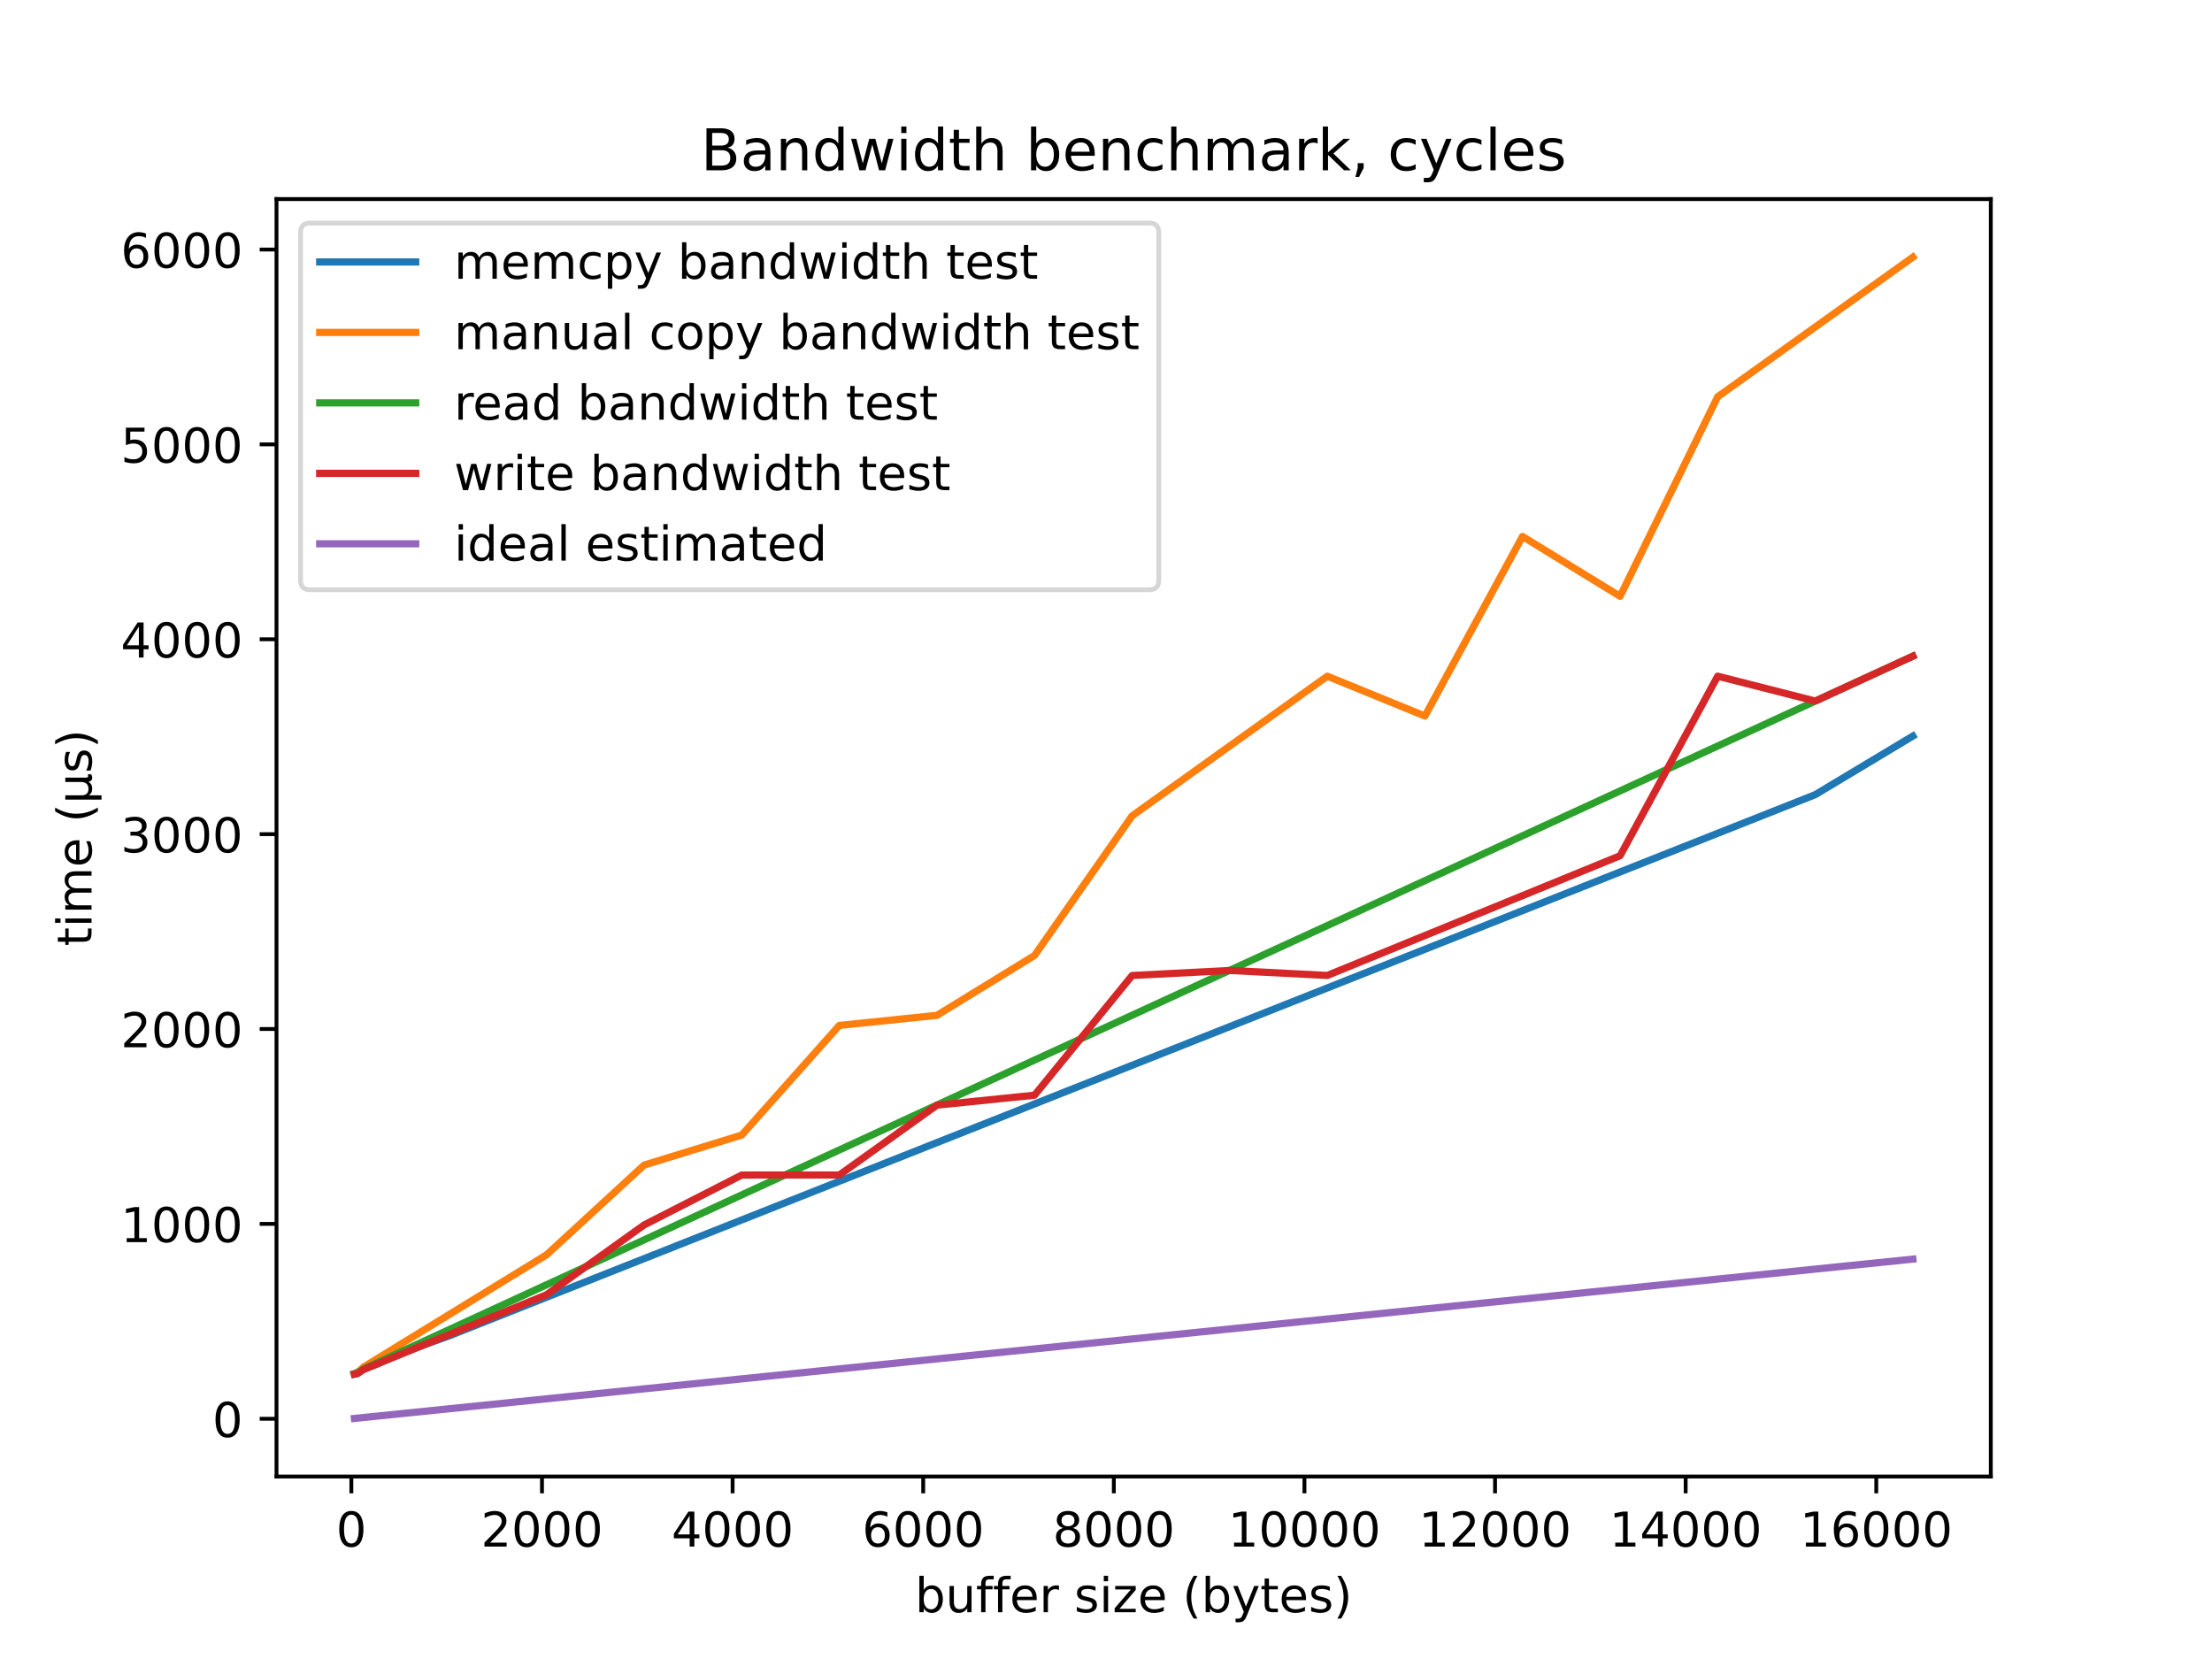 <svg xmlns="http://www.w3.org/2000/svg" xmlns:xlink="http://www.w3.org/1999/xlink" width="614.4" height="460.8" version="1.1" viewBox="0 0 460.8 345.6"><defs><style type="text/css">*{stroke-linecap:butt;stroke-linejoin:round}</style></defs><g id="figure_1"><g id="patch_1"><path d="M 0 345.6 L 460.8 345.6 L 460.8 0 L 0 0 z" style="fill:#fff"/></g><g id="axes_1"><g id="patch_2"><path d="M 57.6 307.584 L 414.72 307.584 L 414.72 41.472 L 57.6 41.472 z" style="fill:#fff"/></g><g id="matplotlib.axis_1"><g id="xtick_1"><g id="line2d_1"><defs><path id="m11d3458cc9" d="M 0 0 L 0 3.5" style="stroke:#000;stroke-width:.8"/></defs><g><use style="stroke:#000;stroke-width:.8" x="73.197" y="307.584" xlink:href="#m11d3458cc9"/></g></g><g id="text_1"><g transform="translate(70.016 322.182)scale(0.1 -0.1)"><defs><path id="DejaVuSans-48" d="M 31.781 66.406 Q 24.172 66.406 20.328 58.906 Q 16.5 51.422 16.5 36.375 Q 16.5 21.391 20.328 13.891 Q 24.172 6.391 31.781 6.391 Q 39.453 6.391 43.281 13.891 Q 47.125 21.391 47.125 36.375 Q 47.125 51.422 43.281 58.906 Q 39.453 66.406 31.781 66.406 z M 31.781 74.219 Q 44.047 74.219 50.516 64.516 Q 56.984 54.828 56.984 36.375 Q 56.984 17.969 50.516 8.266 Q 44.047 -1.422 31.781 -1.422 Q 19.531 -1.422 13.062 8.266 Q 6.594 17.969 6.594 36.375 Q 6.594 54.828 13.062 64.516 Q 19.531 74.219 31.781 74.219 z"/></defs><use xlink:href="#DejaVuSans-48"/></g></g></g><g id="xtick_2"><g id="line2d_2"><g><use style="stroke:#000;stroke-width:.8" x="112.906" y="307.584" xlink:href="#m11d3458cc9"/></g></g><g id="text_2"><g transform="translate(100.181 322.182)scale(0.1 -0.1)"><defs><path id="DejaVuSans-50" d="M 19.188 8.297 L 53.609 8.297 L 53.609 0 L 7.328 0 L 7.328 8.297 Q 12.938 14.109 22.625 23.891 Q 32.328 33.688 34.812 36.531 Q 39.547 41.844 41.422 45.531 Q 43.312 49.219 43.312 52.781 Q 43.312 58.594 39.234 62.25 Q 35.156 65.922 28.609 65.922 Q 23.969 65.922 18.812 64.312 Q 13.672 62.703 7.812 59.422 L 7.812 69.391 Q 13.766 71.781 18.938 73 Q 24.125 74.219 28.422 74.219 Q 39.75 74.219 46.484 68.547 Q 53.219 62.891 53.219 53.422 Q 53.219 48.922 51.531 44.891 Q 49.859 40.875 45.406 35.406 Q 44.188 33.984 37.641 27.219 Q 31.109 20.453 19.188 8.297 z"/></defs><use xlink:href="#DejaVuSans-50"/><use x="63.623" xlink:href="#DejaVuSans-48"/><use x="127.246" xlink:href="#DejaVuSans-48"/><use x="190.869" xlink:href="#DejaVuSans-48"/></g></g></g><g id="xtick_3"><g id="line2d_3"><g><use style="stroke:#000;stroke-width:.8" x="152.614" y="307.584" xlink:href="#m11d3458cc9"/></g></g><g id="text_3"><g transform="translate(139.889 322.182)scale(0.1 -0.1)"><defs><path id="DejaVuSans-52" d="M 37.797 64.312 L 12.891 25.391 L 37.797 25.391 z M 35.203 72.906 L 47.609 72.906 L 47.609 25.391 L 58.016 25.391 L 58.016 17.188 L 47.609 17.188 L 47.609 0 L 37.797 0 L 37.797 17.188 L 4.891 17.188 L 4.891 26.703 z"/></defs><use xlink:href="#DejaVuSans-52"/><use x="63.623" xlink:href="#DejaVuSans-48"/><use x="127.246" xlink:href="#DejaVuSans-48"/><use x="190.869" xlink:href="#DejaVuSans-48"/></g></g></g><g id="xtick_4"><g id="line2d_4"><g><use style="stroke:#000;stroke-width:.8" x="192.322" y="307.584" xlink:href="#m11d3458cc9"/></g></g><g id="text_4"><g transform="translate(179.597 322.182)scale(0.1 -0.1)"><defs><path id="DejaVuSans-54" d="M 33.016 40.375 Q 26.375 40.375 22.484 35.828 Q 18.609 31.297 18.609 23.391 Q 18.609 15.531 22.484 10.953 Q 26.375 6.391 33.016 6.391 Q 39.656 6.391 43.531 10.953 Q 47.406 15.531 47.406 23.391 Q 47.406 31.297 43.531 35.828 Q 39.656 40.375 33.016 40.375 z M 52.594 71.297 L 52.594 62.312 Q 48.875 64.062 45.094 64.984 Q 41.312 65.922 37.594 65.922 Q 27.828 65.922 22.672 59.328 Q 17.531 52.734 16.797 39.406 Q 19.672 43.656 24.016 45.922 Q 28.375 48.188 33.594 48.188 Q 44.578 48.188 50.953 41.516 Q 57.328 34.859 57.328 23.391 Q 57.328 12.156 50.688 5.359 Q 44.047 -1.422 33.016 -1.422 Q 20.359 -1.422 13.672 8.266 Q 6.984 17.969 6.984 36.375 Q 6.984 53.656 15.188 63.938 Q 23.391 74.219 37.203 74.219 Q 40.922 74.219 44.703 73.484 Q 48.484 72.75 52.594 71.297 z"/></defs><use xlink:href="#DejaVuSans-54"/><use x="63.623" xlink:href="#DejaVuSans-48"/><use x="127.246" xlink:href="#DejaVuSans-48"/><use x="190.869" xlink:href="#DejaVuSans-48"/></g></g></g><g id="xtick_5"><g id="line2d_5"><g><use style="stroke:#000;stroke-width:.8" x="232.03" y="307.584" xlink:href="#m11d3458cc9"/></g></g><g id="text_5"><g transform="translate(219.305 322.182)scale(0.1 -0.1)"><defs><path id="DejaVuSans-56" d="M 31.781 34.625 Q 24.75 34.625 20.719 30.859 Q 16.703 27.094 16.703 20.516 Q 16.703 13.922 20.719 10.156 Q 24.75 6.391 31.781 6.391 Q 38.812 6.391 42.859 10.172 Q 46.922 13.969 46.922 20.516 Q 46.922 27.094 42.891 30.859 Q 38.875 34.625 31.781 34.625 z M 21.922 38.812 Q 15.578 40.375 12.031 44.719 Q 8.5 49.078 8.5 55.328 Q 8.5 64.062 14.719 69.141 Q 20.953 74.219 31.781 74.219 Q 42.672 74.219 48.875 69.141 Q 55.078 64.062 55.078 55.328 Q 55.078 49.078 51.531 44.719 Q 48 40.375 41.703 38.812 Q 48.828 37.156 52.797 32.312 Q 56.781 27.484 56.781 20.516 Q 56.781 9.906 50.312 4.234 Q 43.844 -1.422 31.781 -1.422 Q 19.734 -1.422 13.25 4.234 Q 6.781 9.906 6.781 20.516 Q 6.781 27.484 10.781 32.312 Q 14.797 37.156 21.922 38.812 z M 18.312 54.391 Q 18.312 48.734 21.844 45.562 Q 25.391 42.391 31.781 42.391 Q 38.141 42.391 41.719 45.562 Q 45.312 48.734 45.312 54.391 Q 45.312 60.062 41.719 63.234 Q 38.141 66.406 31.781 66.406 Q 25.391 66.406 21.844 63.234 Q 18.312 60.062 18.312 54.391 z"/></defs><use xlink:href="#DejaVuSans-56"/><use x="63.623" xlink:href="#DejaVuSans-48"/><use x="127.246" xlink:href="#DejaVuSans-48"/><use x="190.869" xlink:href="#DejaVuSans-48"/></g></g></g><g id="xtick_6"><g id="line2d_6"><g><use style="stroke:#000;stroke-width:.8" x="271.739" y="307.584" xlink:href="#m11d3458cc9"/></g></g><g id="text_6"><g transform="translate(255.832 322.182)scale(0.1 -0.1)"><defs><path id="DejaVuSans-49" d="M 12.406 8.297 L 28.516 8.297 L 28.516 63.922 L 10.984 60.406 L 10.984 69.391 L 28.422 72.906 L 38.281 72.906 L 38.281 8.297 L 54.391 8.297 L 54.391 0 L 12.406 0 z"/></defs><use xlink:href="#DejaVuSans-49"/><use x="63.623" xlink:href="#DejaVuSans-48"/><use x="127.246" xlink:href="#DejaVuSans-48"/><use x="190.869" xlink:href="#DejaVuSans-48"/><use x="254.492" xlink:href="#DejaVuSans-48"/></g></g></g><g id="xtick_7"><g id="line2d_7"><g><use style="stroke:#000;stroke-width:.8" x="311.447" y="307.584" xlink:href="#m11d3458cc9"/></g></g><g id="text_7"><g transform="translate(295.541 322.182)scale(0.1 -0.1)"><use xlink:href="#DejaVuSans-49"/><use x="63.623" xlink:href="#DejaVuSans-50"/><use x="127.246" xlink:href="#DejaVuSans-48"/><use x="190.869" xlink:href="#DejaVuSans-48"/><use x="254.492" xlink:href="#DejaVuSans-48"/></g></g></g><g id="xtick_8"><g id="line2d_8"><g><use style="stroke:#000;stroke-width:.8" x="351.155" y="307.584" xlink:href="#m11d3458cc9"/></g></g><g id="text_8"><g transform="translate(335.249 322.182)scale(0.1 -0.1)"><use xlink:href="#DejaVuSans-49"/><use x="63.623" xlink:href="#DejaVuSans-52"/><use x="127.246" xlink:href="#DejaVuSans-48"/><use x="190.869" xlink:href="#DejaVuSans-48"/><use x="254.492" xlink:href="#DejaVuSans-48"/></g></g></g><g id="xtick_9"><g id="line2d_9"><g><use style="stroke:#000;stroke-width:.8" x="390.863" y="307.584" xlink:href="#m11d3458cc9"/></g></g><g id="text_9"><g transform="translate(374.957 322.182)scale(0.1 -0.1)"><use xlink:href="#DejaVuSans-49"/><use x="63.623" xlink:href="#DejaVuSans-54"/><use x="127.246" xlink:href="#DejaVuSans-48"/><use x="190.869" xlink:href="#DejaVuSans-48"/><use x="254.492" xlink:href="#DejaVuSans-48"/></g></g></g><g id="text_10"><g transform="translate(190.615 335.861)scale(0.1 -0.1)"><defs><path id="DejaVuSans-98" d="M 48.688 27.297 Q 48.688 37.203 44.609 42.844 Q 40.531 48.484 33.406 48.484 Q 26.266 48.484 22.188 42.844 Q 18.109 37.203 18.109 27.297 Q 18.109 17.391 22.188 11.75 Q 26.266 6.109 33.406 6.109 Q 40.531 6.109 44.609 11.75 Q 48.688 17.391 48.688 27.297 z M 18.109 46.391 Q 20.953 51.266 25.266 53.625 Q 29.594 56 35.594 56 Q 45.562 56 51.781 48.094 Q 58.016 40.188 58.016 27.297 Q 58.016 14.406 51.781 6.484 Q 45.562 -1.422 35.594 -1.422 Q 29.594 -1.422 25.266 0.953 Q 20.953 3.328 18.109 8.203 L 18.109 0 L 9.078 0 L 9.078 75.984 L 18.109 75.984 z"/><path id="DejaVuSans-117" d="M 8.5 21.578 L 8.5 54.688 L 17.484 54.688 L 17.484 21.922 Q 17.484 14.156 20.5 10.266 Q 23.531 6.391 29.594 6.391 Q 36.859 6.391 41.078 11.031 Q 45.312 15.672 45.312 23.688 L 45.312 54.688 L 54.297 54.688 L 54.297 0 L 45.312 0 L 45.312 8.406 Q 42.047 3.422 37.719 1 Q 33.406 -1.422 27.688 -1.422 Q 18.266 -1.422 13.375 4.438 Q 8.5 10.297 8.5 21.578 z M 31.109 56 z"/><path id="DejaVuSans-102" d="M 37.109 75.984 L 37.109 68.5 L 28.516 68.5 Q 23.688 68.5 21.797 66.547 Q 19.922 64.594 19.922 59.516 L 19.922 54.688 L 34.719 54.688 L 34.719 47.703 L 19.922 47.703 L 19.922 0 L 10.891 0 L 10.891 47.703 L 2.297 47.703 L 2.297 54.688 L 10.891 54.688 L 10.891 58.5 Q 10.891 67.625 15.141 71.797 Q 19.391 75.984 28.609 75.984 z"/><path id="DejaVuSans-101" d="M 56.203 29.594 L 56.203 25.203 L 14.891 25.203 Q 15.484 15.922 20.484 11.062 Q 25.484 6.203 34.422 6.203 Q 39.594 6.203 44.453 7.469 Q 49.312 8.734 54.109 11.281 L 54.109 2.781 Q 49.266 0.734 44.188 -0.344 Q 39.109 -1.422 33.891 -1.422 Q 20.797 -1.422 13.156 6.188 Q 5.516 13.812 5.516 26.812 Q 5.516 40.234 12.766 48.109 Q 20.016 56 32.328 56 Q 43.359 56 49.781 48.891 Q 56.203 41.797 56.203 29.594 z M 47.219 32.234 Q 47.125 39.594 43.094 43.984 Q 39.062 48.391 32.422 48.391 Q 24.906 48.391 20.391 44.141 Q 15.875 39.891 15.188 32.172 z"/><path id="DejaVuSans-114" d="M 41.109 46.297 Q 39.594 47.172 37.812 47.578 Q 36.031 48 33.891 48 Q 26.266 48 22.188 43.047 Q 18.109 38.094 18.109 28.812 L 18.109 0 L 9.078 0 L 9.078 54.688 L 18.109 54.688 L 18.109 46.188 Q 20.953 51.172 25.484 53.578 Q 30.031 56 36.531 56 Q 37.453 56 38.578 55.875 Q 39.703 55.766 41.062 55.516 z"/><path id="DejaVuSans-32"/><path id="DejaVuSans-115" d="M 44.281 53.078 L 44.281 44.578 Q 40.484 46.531 36.375 47.5 Q 32.281 48.484 27.875 48.484 Q 21.188 48.484 17.844 46.438 Q 14.5 44.391 14.5 40.281 Q 14.5 37.156 16.891 35.375 Q 19.281 33.594 26.516 31.984 L 29.594 31.297 Q 39.156 29.25 43.188 25.516 Q 47.219 21.781 47.219 15.094 Q 47.219 7.469 41.188 3.016 Q 35.156 -1.422 24.609 -1.422 Q 20.219 -1.422 15.453 -0.562 Q 10.688 0.297 5.422 2 L 5.422 11.281 Q 10.406 8.688 15.234 7.391 Q 20.062 6.109 24.812 6.109 Q 31.156 6.109 34.562 8.281 Q 37.984 10.453 37.984 14.406 Q 37.984 18.062 35.516 20.016 Q 33.062 21.969 24.703 23.781 L 21.578 24.516 Q 13.234 26.266 9.516 29.906 Q 5.812 33.547 5.812 39.891 Q 5.812 47.609 11.281 51.797 Q 16.75 56 26.812 56 Q 31.781 56 36.172 55.266 Q 40.578 54.547 44.281 53.078 z"/><path id="DejaVuSans-105" d="M 9.422 54.688 L 18.406 54.688 L 18.406 0 L 9.422 0 z M 9.422 75.984 L 18.406 75.984 L 18.406 64.594 L 9.422 64.594 z"/><path id="DejaVuSans-122" d="M 5.516 54.688 L 48.188 54.688 L 48.188 46.484 L 14.406 7.172 L 48.188 7.172 L 48.188 0 L 4.297 0 L 4.297 8.203 L 38.094 47.516 L 5.516 47.516 z"/><path id="DejaVuSans-40" d="M 31 75.875 Q 24.469 64.656 21.281 53.656 Q 18.109 42.672 18.109 31.391 Q 18.109 20.125 21.312 9.062 Q 24.516 -2 31 -13.188 L 23.188 -13.188 Q 15.875 -1.703 12.234 9.375 Q 8.594 20.453 8.594 31.391 Q 8.594 42.281 12.203 53.312 Q 15.828 64.359 23.188 75.875 z"/><path id="DejaVuSans-121" d="M 32.172 -5.078 Q 28.375 -14.844 24.75 -17.812 Q 21.141 -20.797 15.094 -20.797 L 7.906 -20.797 L 7.906 -13.281 L 13.188 -13.281 Q 16.891 -13.281 18.938 -11.516 Q 21 -9.766 23.484 -3.219 L 25.094 0.875 L 2.984 54.688 L 12.5 54.688 L 29.594 11.922 L 46.688 54.688 L 56.203 54.688 z"/><path id="DejaVuSans-116" d="M 18.312 70.219 L 18.312 54.688 L 36.812 54.688 L 36.812 47.703 L 18.312 47.703 L 18.312 18.016 Q 18.312 11.328 20.141 9.422 Q 21.969 7.516 27.594 7.516 L 36.812 7.516 L 36.812 0 L 27.594 0 Q 17.188 0 13.234 3.875 Q 9.281 7.766 9.281 18.016 L 9.281 47.703 L 2.688 47.703 L 2.688 54.688 L 9.281 54.688 L 9.281 70.219 z"/><path id="DejaVuSans-41" d="M 8.016 75.875 L 15.828 75.875 Q 23.141 64.359 26.781 53.312 Q 30.422 42.281 30.422 31.391 Q 30.422 20.453 26.781 9.375 Q 23.141 -1.703 15.828 -13.188 L 8.016 -13.188 Q 14.5 -2 17.703 9.062 Q 20.906 20.125 20.906 31.391 Q 20.906 42.672 17.703 53.656 Q 14.5 64.656 8.016 75.875 z"/></defs><use xlink:href="#DejaVuSans-98"/><use x="63.477" xlink:href="#DejaVuSans-117"/><use x="126.855" xlink:href="#DejaVuSans-102"/><use x="162.061" xlink:href="#DejaVuSans-102"/><use x="197.266" xlink:href="#DejaVuSans-101"/><use x="258.789" xlink:href="#DejaVuSans-114"/><use x="299.902" xlink:href="#DejaVuSans-32"/><use x="331.689" xlink:href="#DejaVuSans-115"/><use x="383.789" xlink:href="#DejaVuSans-105"/><use x="411.572" xlink:href="#DejaVuSans-122"/><use x="464.063" xlink:href="#DejaVuSans-101"/><use x="525.586" xlink:href="#DejaVuSans-32"/><use x="557.373" xlink:href="#DejaVuSans-40"/><use x="596.387" xlink:href="#DejaVuSans-98"/><use x="659.863" xlink:href="#DejaVuSans-121"/><use x="719.043" xlink:href="#DejaVuSans-116"/><use x="758.252" xlink:href="#DejaVuSans-101"/><use x="819.775" xlink:href="#DejaVuSans-115"/><use x="871.875" xlink:href="#DejaVuSans-41"/></g></g></g><g id="matplotlib.axis_2"><g id="ytick_1"><g id="line2d_10"><defs><path id="m46dfad9838" d="M 0 0 L -3.5 0" style="stroke:#000;stroke-width:.8"/></defs><g><use style="stroke:#000;stroke-width:.8" x="57.6" y="295.553" xlink:href="#m46dfad9838"/></g></g><g id="text_11"><g transform="translate(44.237 299.352)scale(0.1 -0.1)"><use xlink:href="#DejaVuSans-48"/></g></g></g><g id="ytick_2"><g id="line2d_11"><g><use style="stroke:#000;stroke-width:.8" x="57.6" y="254.958" xlink:href="#m46dfad9838"/></g></g><g id="text_12"><g transform="translate(25.15 258.757)scale(0.1 -0.1)"><use xlink:href="#DejaVuSans-49"/><use x="63.623" xlink:href="#DejaVuSans-48"/><use x="127.246" xlink:href="#DejaVuSans-48"/><use x="190.869" xlink:href="#DejaVuSans-48"/></g></g></g><g id="ytick_3"><g id="line2d_12"><g><use style="stroke:#000;stroke-width:.8" x="57.6" y="214.362" xlink:href="#m46dfad9838"/></g></g><g id="text_13"><g transform="translate(25.15 218.161)scale(0.1 -0.1)"><use xlink:href="#DejaVuSans-50"/><use x="63.623" xlink:href="#DejaVuSans-48"/><use x="127.246" xlink:href="#DejaVuSans-48"/><use x="190.869" xlink:href="#DejaVuSans-48"/></g></g></g><g id="ytick_4"><g id="line2d_13"><g><use style="stroke:#000;stroke-width:.8" x="57.6" y="173.767" xlink:href="#m46dfad9838"/></g></g><g id="text_14"><g transform="translate(25.15 177.566)scale(0.1 -0.1)"><defs><path id="DejaVuSans-51" d="M 40.578 39.312 Q 47.656 37.797 51.625 33 Q 55.609 28.219 55.609 21.188 Q 55.609 10.406 48.188 4.484 Q 40.766 -1.422 27.094 -1.422 Q 22.516 -1.422 17.656 -0.516 Q 12.797 0.391 7.625 2.203 L 7.625 11.719 Q 11.719 9.328 16.594 8.109 Q 21.484 6.891 26.812 6.891 Q 36.078 6.891 40.938 10.547 Q 45.797 14.203 45.797 21.188 Q 45.797 27.641 41.281 31.266 Q 36.766 34.906 28.719 34.906 L 20.219 34.906 L 20.219 43.016 L 29.109 43.016 Q 36.375 43.016 40.234 45.922 Q 44.094 48.828 44.094 54.297 Q 44.094 59.906 40.109 62.906 Q 36.141 65.922 28.719 65.922 Q 24.656 65.922 20.016 65.031 Q 15.375 64.156 9.812 62.312 L 9.812 71.094 Q 15.438 72.656 20.344 73.438 Q 25.25 74.219 29.594 74.219 Q 40.828 74.219 47.359 69.109 Q 53.906 64.016 53.906 55.328 Q 53.906 49.266 50.438 45.094 Q 46.969 40.922 40.578 39.312 z"/></defs><use xlink:href="#DejaVuSans-51"/><use x="63.623" xlink:href="#DejaVuSans-48"/><use x="127.246" xlink:href="#DejaVuSans-48"/><use x="190.869" xlink:href="#DejaVuSans-48"/></g></g></g><g id="ytick_5"><g id="line2d_14"><g><use style="stroke:#000;stroke-width:.8" x="57.6" y="133.171" xlink:href="#m46dfad9838"/></g></g><g id="text_15"><g transform="translate(25.15 136.971)scale(0.1 -0.1)"><use xlink:href="#DejaVuSans-52"/><use x="63.623" xlink:href="#DejaVuSans-48"/><use x="127.246" xlink:href="#DejaVuSans-48"/><use x="190.869" xlink:href="#DejaVuSans-48"/></g></g></g><g id="ytick_6"><g id="line2d_15"><g><use style="stroke:#000;stroke-width:.8" x="57.6" y="92.576" xlink:href="#m46dfad9838"/></g></g><g id="text_16"><g transform="translate(25.15 96.375)scale(0.1 -0.1)"><defs><path id="DejaVuSans-53" d="M 10.797 72.906 L 49.516 72.906 L 49.516 64.594 L 19.828 64.594 L 19.828 46.734 Q 21.969 47.469 24.109 47.828 Q 26.266 48.188 28.422 48.188 Q 40.625 48.188 47.75 41.5 Q 54.891 34.812 54.891 23.391 Q 54.891 11.625 47.562 5.094 Q 40.234 -1.422 26.906 -1.422 Q 22.312 -1.422 17.547 -0.641 Q 12.797 0.141 7.719 1.703 L 7.719 11.625 Q 12.109 9.234 16.797 8.062 Q 21.484 6.891 26.703 6.891 Q 35.156 6.891 40.078 11.328 Q 45.016 15.766 45.016 23.391 Q 45.016 31 40.078 35.438 Q 35.156 39.891 26.703 39.891 Q 22.75 39.891 18.812 39.016 Q 14.891 38.141 10.797 36.281 z"/></defs><use xlink:href="#DejaVuSans-53"/><use x="63.623" xlink:href="#DejaVuSans-48"/><use x="127.246" xlink:href="#DejaVuSans-48"/><use x="190.869" xlink:href="#DejaVuSans-48"/></g></g></g><g id="ytick_7"><g id="line2d_16"><g><use style="stroke:#000;stroke-width:.8" x="57.6" y="51.981" xlink:href="#m46dfad9838"/></g></g><g id="text_17"><g transform="translate(25.15 55.78)scale(0.1 -0.1)"><use xlink:href="#DejaVuSans-54"/><use x="63.623" xlink:href="#DejaVuSans-48"/><use x="127.246" xlink:href="#DejaVuSans-48"/><use x="190.869" xlink:href="#DejaVuSans-48"/></g></g></g><g id="text_18"><g transform="translate(19.07 197.101)rotate(-90)scale(0.1 -0.1)"><defs><path id="DejaVuSans-109" d="M 52 44.188 Q 55.375 50.25 60.062 53.125 Q 64.75 56 71.094 56 Q 79.641 56 84.281 50.016 Q 88.922 44.047 88.922 33.016 L 88.922 0 L 79.891 0 L 79.891 32.719 Q 79.891 40.578 77.094 44.375 Q 74.312 48.188 68.609 48.188 Q 61.625 48.188 57.562 43.547 Q 53.516 38.922 53.516 30.906 L 53.516 0 L 44.484 0 L 44.484 32.719 Q 44.484 40.625 41.703 44.406 Q 38.922 48.188 33.109 48.188 Q 26.219 48.188 22.156 43.531 Q 18.109 38.875 18.109 30.906 L 18.109 0 L 9.078 0 L 9.078 54.688 L 18.109 54.688 L 18.109 46.188 Q 21.188 51.219 25.484 53.609 Q 29.781 56 35.688 56 Q 41.656 56 45.828 52.969 Q 50 49.953 52 44.188 z"/><path id="DejaVuSans-181" d="M 8.5 -20.797 L 8.5 54.688 L 17.484 54.688 L 17.484 20.703 Q 17.484 13.625 20.844 10 Q 24.219 6.391 30.812 6.391 Q 38.031 6.391 41.672 10.484 Q 45.312 14.594 45.312 22.797 L 45.312 54.688 L 54.297 54.688 L 54.297 12.594 Q 54.297 9.672 55.141 8.281 Q 56 6.891 57.812 6.891 Q 58.25 6.891 59.031 7.156 Q 59.812 7.422 61.188 8.016 L 61.188 0.781 Q 59.188 -0.344 57.391 -0.875 Q 55.609 -1.422 53.906 -1.422 Q 50.531 -1.422 48.531 0.484 Q 46.531 2.391 45.797 6.297 Q 43.359 2.438 39.812 0.5 Q 36.281 -1.422 31.5 -1.422 Q 26.516 -1.422 23.016 0.484 Q 19.531 2.391 17.484 6.203 L 17.484 -20.797 z"/></defs><use xlink:href="#DejaVuSans-116"/><use x="39.209" xlink:href="#DejaVuSans-105"/><use x="66.992" xlink:href="#DejaVuSans-109"/><use x="164.404" xlink:href="#DejaVuSans-101"/><use x="225.928" xlink:href="#DejaVuSans-32"/><use x="257.715" xlink:href="#DejaVuSans-40"/><use x="296.729" xlink:href="#DejaVuSans-181"/><use x="360.352" xlink:href="#DejaVuSans-115"/><use x="412.451" xlink:href="#DejaVuSans-41"/></g></g></g><g id="line2d_17"><path d="M 73.833 286.167 L 74.468 285.83 L 75.739 285.258 L 78.28 284.271 L 83.363 281.945 L 93.528 278.296 L 113.859 270.238 L 134.189 262.188 L 154.52 254.133 L 174.85 246.079 L 195.181 238.021 L 215.512 229.971 L 235.842 221.917 L 256.173 213.863 L 276.504 205.805 L 296.834 197.755 L 317.165 189.701 L 337.495 181.646 L 357.826 173.588 L 378.157 165.538 L 398.487 153.335" clip-path="url(#p63e6cdb9c9)" style="fill:none;stroke:#1f77b4;stroke-linecap:square;stroke-width:1.5"/></g><g id="line2d_18"><path d="M 73.833 286.167 L 74.468 285.972 L 75.739 284.783 L 78.28 283.224 L 83.363 280.106 L 93.528 273.871 L 113.859 261.4 L 134.189 242.702 L 154.52 236.458 L 174.85 213.611 L 195.181 211.516 L 215.512 199.046 L 235.842 169.963 L 256.173 155.406 L 276.504 140.864 L 296.834 149.162 L 317.165 111.757 L 337.495 124.22 L 357.826 82.659 L 378.157 68.117 L 398.487 53.568" clip-path="url(#p63e6cdb9c9)" style="fill:none;stroke:#ff7f0e;stroke-linecap:square;stroke-width:1.5"/></g><g id="line2d_19"><path d="M 73.833 286.228 L 74.468 286.102 L 75.739 285.177 L 78.28 284.012 L 83.363 281.669 L 93.528 276.997 L 113.859 267.636 L 134.189 258.282 L 154.52 248.913 L 174.85 239.556 L 195.181 230.194 L 215.512 220.833 L 235.842 211.488 L 256.173 202.135 L 276.504 192.814 L 296.834 183.461 L 317.165 174.112 L 337.495 164.759 L 357.826 155.406 L 378.157 146.044 L 398.487 136.691" clip-path="url(#p63e6cdb9c9)" style="fill:none;stroke:#2ca02c;stroke-linecap:square;stroke-width:1.5"/></g><g id="line2d_20"><path d="M 73.833 286.261 L 74.468 286.163 L 75.739 285.295 L 78.28 284.259 L 83.363 282.177 L 93.528 278.028 L 113.859 269.718 L 134.189 255.177 L 154.52 244.784 L 174.85 244.772 L 195.181 230.223 L 215.512 228.148 L 235.842 203.215 L 256.173 202.163 L 276.504 203.203 L 296.834 194.889 L 317.165 186.579 L 337.495 178.265 L 357.826 140.86 L 378.157 146.044 L 398.487 136.691" clip-path="url(#p63e6cdb9c9)" style="fill:none;stroke:#d62728;stroke-linecap:square;stroke-width:1.5"/></g><g id="line2d_21"><path d="M 73.833 295.488 L 74.468 295.423 L 75.739 295.293 L 78.28 295.033 L 83.363 294.514 L 93.528 293.474 L 113.859 291.396 L 134.189 289.318 L 154.52 287.239 L 174.85 285.161 L 195.181 283.082 L 215.512 281.004 L 235.842 278.925 L 256.173 276.847 L 276.504 274.768 L 296.834 272.69 L 317.165 270.611 L 337.495 268.533 L 357.826 266.454 L 378.157 264.376 L 398.487 262.297" clip-path="url(#p63e6cdb9c9)" style="fill:none;stroke:#9467bd;stroke-linecap:square;stroke-width:1.5"/></g><g id="patch_3"><path d="M 57.6 307.584 L 57.6 41.472" style="fill:none;stroke:#000;stroke-linecap:square;stroke-linejoin:miter;stroke-width:.8"/></g><g id="patch_4"><path d="M 414.72 307.584 L 414.72 41.472" style="fill:none;stroke:#000;stroke-linecap:square;stroke-linejoin:miter;stroke-width:.8"/></g><g id="patch_5"><path d="M 57.6 307.584 L 414.72 307.584" style="fill:none;stroke:#000;stroke-linecap:square;stroke-linejoin:miter;stroke-width:.8"/></g><g id="patch_6"><path d="M 57.6 41.472 L 414.72 41.472" style="fill:none;stroke:#000;stroke-linecap:square;stroke-linejoin:miter;stroke-width:.8"/></g><g id="text_19"><g transform="translate(145.996 35.472)scale(0.12 -0.12)"><defs><path id="DejaVuSans-66" d="M 19.672 34.812 L 19.672 8.109 L 35.5 8.109 Q 43.453 8.109 47.281 11.406 Q 51.125 14.703 51.125 21.484 Q 51.125 28.328 47.281 31.562 Q 43.453 34.812 35.5 34.812 z M 19.672 64.797 L 19.672 42.828 L 34.281 42.828 Q 41.5 42.828 45.031 45.531 Q 48.578 48.25 48.578 53.812 Q 48.578 59.328 45.031 62.062 Q 41.5 64.797 34.281 64.797 z M 9.812 72.906 L 35.016 72.906 Q 46.297 72.906 52.391 68.219 Q 58.5 63.531 58.5 54.891 Q 58.5 48.188 55.375 44.234 Q 52.25 40.281 46.188 39.312 Q 53.469 37.75 57.5 32.781 Q 61.531 27.828 61.531 20.406 Q 61.531 10.641 54.891 5.312 Q 48.25 0 35.984 0 L 9.812 0 z"/><path id="DejaVuSans-97" d="M 34.281 27.484 Q 23.391 27.484 19.188 25 Q 14.984 22.516 14.984 16.5 Q 14.984 11.719 18.141 8.906 Q 21.297 6.109 26.703 6.109 Q 34.188 6.109 38.703 11.406 Q 43.219 16.703 43.219 25.484 L 43.219 27.484 z M 52.203 31.203 L 52.203 0 L 43.219 0 L 43.219 8.297 Q 40.141 3.328 35.547 0.953 Q 30.953 -1.422 24.312 -1.422 Q 15.922 -1.422 10.953 3.297 Q 6 8.016 6 15.922 Q 6 25.141 12.172 29.828 Q 18.359 34.516 30.609 34.516 L 43.219 34.516 L 43.219 35.406 Q 43.219 41.609 39.141 45 Q 35.062 48.391 27.688 48.391 Q 23 48.391 18.547 47.266 Q 14.109 46.141 10.016 43.891 L 10.016 52.203 Q 14.938 54.109 19.578 55.047 Q 24.219 56 28.609 56 Q 40.484 56 46.344 49.844 Q 52.203 43.703 52.203 31.203 z"/><path id="DejaVuSans-110" d="M 54.891 33.016 L 54.891 0 L 45.906 0 L 45.906 32.719 Q 45.906 40.484 42.875 44.328 Q 39.844 48.188 33.797 48.188 Q 26.516 48.188 22.312 43.547 Q 18.109 38.922 18.109 30.906 L 18.109 0 L 9.078 0 L 9.078 54.688 L 18.109 54.688 L 18.109 46.188 Q 21.344 51.125 25.703 53.562 Q 30.078 56 35.797 56 Q 45.219 56 50.047 50.172 Q 54.891 44.344 54.891 33.016 z"/><path id="DejaVuSans-100" d="M 45.406 46.391 L 45.406 75.984 L 54.391 75.984 L 54.391 0 L 45.406 0 L 45.406 8.203 Q 42.578 3.328 38.25 0.953 Q 33.938 -1.422 27.875 -1.422 Q 17.969 -1.422 11.734 6.484 Q 5.516 14.406 5.516 27.297 Q 5.516 40.188 11.734 48.094 Q 17.969 56 27.875 56 Q 33.938 56 38.25 53.625 Q 42.578 51.266 45.406 46.391 z M 14.797 27.297 Q 14.797 17.391 18.875 11.75 Q 22.953 6.109 30.078 6.109 Q 37.203 6.109 41.297 11.75 Q 45.406 17.391 45.406 27.297 Q 45.406 37.203 41.297 42.844 Q 37.203 48.484 30.078 48.484 Q 22.953 48.484 18.875 42.844 Q 14.797 37.203 14.797 27.297 z"/><path id="DejaVuSans-119" d="M 4.203 54.688 L 13.188 54.688 L 24.422 12.016 L 35.594 54.688 L 46.188 54.688 L 57.422 12.016 L 68.609 54.688 L 77.594 54.688 L 63.281 0 L 52.688 0 L 40.922 44.828 L 29.109 0 L 18.5 0 z"/><path id="DejaVuSans-104" d="M 54.891 33.016 L 54.891 0 L 45.906 0 L 45.906 32.719 Q 45.906 40.484 42.875 44.328 Q 39.844 48.188 33.797 48.188 Q 26.516 48.188 22.312 43.547 Q 18.109 38.922 18.109 30.906 L 18.109 0 L 9.078 0 L 9.078 75.984 L 18.109 75.984 L 18.109 46.188 Q 21.344 51.125 25.703 53.562 Q 30.078 56 35.797 56 Q 45.219 56 50.047 50.172 Q 54.891 44.344 54.891 33.016 z"/><path id="DejaVuSans-99" d="M 48.781 52.594 L 48.781 44.188 Q 44.969 46.297 41.141 47.344 Q 37.312 48.391 33.406 48.391 Q 24.656 48.391 19.812 42.844 Q 14.984 37.312 14.984 27.297 Q 14.984 17.281 19.812 11.734 Q 24.656 6.203 33.406 6.203 Q 37.312 6.203 41.141 7.25 Q 44.969 8.297 48.781 10.406 L 48.781 2.094 Q 45.016 0.344 40.984 -0.531 Q 36.969 -1.422 32.422 -1.422 Q 20.062 -1.422 12.781 6.344 Q 5.516 14.109 5.516 27.297 Q 5.516 40.672 12.859 48.328 Q 20.219 56 33.016 56 Q 37.156 56 41.109 55.141 Q 45.062 54.297 48.781 52.594 z"/><path id="DejaVuSans-107" d="M 9.078 75.984 L 18.109 75.984 L 18.109 31.109 L 44.922 54.688 L 56.391 54.688 L 27.391 29.109 L 57.625 0 L 45.906 0 L 18.109 26.703 L 18.109 0 L 9.078 0 z"/><path id="DejaVuSans-44" d="M 11.719 12.406 L 22.016 12.406 L 22.016 4 L 14.016 -11.625 L 7.719 -11.625 L 11.719 4 z"/><path id="DejaVuSans-108" d="M 9.422 75.984 L 18.406 75.984 L 18.406 0 L 9.422 0 z"/></defs><use xlink:href="#DejaVuSans-66"/><use x="68.604" xlink:href="#DejaVuSans-97"/><use x="129.883" xlink:href="#DejaVuSans-110"/><use x="193.262" xlink:href="#DejaVuSans-100"/><use x="256.738" xlink:href="#DejaVuSans-119"/><use x="338.525" xlink:href="#DejaVuSans-105"/><use x="366.309" xlink:href="#DejaVuSans-100"/><use x="429.785" xlink:href="#DejaVuSans-116"/><use x="468.994" xlink:href="#DejaVuSans-104"/><use x="532.373" xlink:href="#DejaVuSans-32"/><use x="564.16" xlink:href="#DejaVuSans-98"/><use x="627.637" xlink:href="#DejaVuSans-101"/><use x="689.16" xlink:href="#DejaVuSans-110"/><use x="752.539" xlink:href="#DejaVuSans-99"/><use x="807.52" xlink:href="#DejaVuSans-104"/><use x="870.898" xlink:href="#DejaVuSans-109"/><use x="968.311" xlink:href="#DejaVuSans-97"/><use x="1029.59" xlink:href="#DejaVuSans-114"/><use x="1070.703" xlink:href="#DejaVuSans-107"/><use x="1128.613" xlink:href="#DejaVuSans-44"/><use x="1160.4" xlink:href="#DejaVuSans-32"/><use x="1192.188" xlink:href="#DejaVuSans-99"/><use x="1247.168" xlink:href="#DejaVuSans-121"/><use x="1306.348" xlink:href="#DejaVuSans-99"/><use x="1361.328" xlink:href="#DejaVuSans-108"/><use x="1389.111" xlink:href="#DejaVuSans-101"/><use x="1450.635" xlink:href="#DejaVuSans-115"/></g></g><g id="legend_1"><g id="patch_7"><path d="M 64.6 122.863 L 239.397 122.863 Q 241.397 122.863 241.397 120.863 L 241.397 48.472 Q 241.397 46.472 239.397 46.472 L 64.6 46.472 Q 62.6 46.472 62.6 48.472 L 62.6 120.863 Q 62.6 122.863 64.6 122.863 z" style="fill:#fff;opacity:.8;stroke:#ccc;stroke-linejoin:miter"/></g><g id="line2d_22"><path d="M 66.6 54.57 L 86.6 54.57" style="fill:none;stroke:#1f77b4;stroke-linecap:square;stroke-width:1.5"/></g><g id="text_20"><g transform="translate(94.6 58.07)scale(0.1 -0.1)"><defs><path id="DejaVuSans-112" d="M 18.109 8.203 L 18.109 -20.797 L 9.078 -20.797 L 9.078 54.688 L 18.109 54.688 L 18.109 46.391 Q 20.953 51.266 25.266 53.625 Q 29.594 56 35.594 56 Q 45.562 56 51.781 48.094 Q 58.016 40.188 58.016 27.297 Q 58.016 14.406 51.781 6.484 Q 45.562 -1.422 35.594 -1.422 Q 29.594 -1.422 25.266 0.953 Q 20.953 3.328 18.109 8.203 z M 48.688 27.297 Q 48.688 37.203 44.609 42.844 Q 40.531 48.484 33.406 48.484 Q 26.266 48.484 22.188 42.844 Q 18.109 37.203 18.109 27.297 Q 18.109 17.391 22.188 11.75 Q 26.266 6.109 33.406 6.109 Q 40.531 6.109 44.609 11.75 Q 48.688 17.391 48.688 27.297 z"/></defs><use xlink:href="#DejaVuSans-109"/><use x="97.412" xlink:href="#DejaVuSans-101"/><use x="158.936" xlink:href="#DejaVuSans-109"/><use x="256.348" xlink:href="#DejaVuSans-99"/><use x="311.328" xlink:href="#DejaVuSans-112"/><use x="374.805" xlink:href="#DejaVuSans-121"/><use x="433.984" xlink:href="#DejaVuSans-32"/><use x="465.771" xlink:href="#DejaVuSans-98"/><use x="529.248" xlink:href="#DejaVuSans-97"/><use x="590.527" xlink:href="#DejaVuSans-110"/><use x="653.906" xlink:href="#DejaVuSans-100"/><use x="717.383" xlink:href="#DejaVuSans-119"/><use x="799.17" xlink:href="#DejaVuSans-105"/><use x="826.953" xlink:href="#DejaVuSans-100"/><use x="890.43" xlink:href="#DejaVuSans-116"/><use x="929.639" xlink:href="#DejaVuSans-104"/><use x="993.018" xlink:href="#DejaVuSans-32"/><use x="1024.805" xlink:href="#DejaVuSans-116"/><use x="1064.014" xlink:href="#DejaVuSans-101"/><use x="1125.537" xlink:href="#DejaVuSans-115"/><use x="1177.637" xlink:href="#DejaVuSans-116"/></g></g><g id="line2d_24"><path d="M 66.6 69.249 L 86.6 69.249" style="fill:none;stroke:#ff7f0e;stroke-linecap:square;stroke-width:1.5"/></g><g id="text_21"><g transform="translate(94.6 72.749)scale(0.1 -0.1)"><defs><path id="DejaVuSans-111" d="M 30.609 48.391 Q 23.391 48.391 19.188 42.75 Q 14.984 37.109 14.984 27.297 Q 14.984 17.484 19.156 11.844 Q 23.344 6.203 30.609 6.203 Q 37.797 6.203 41.984 11.859 Q 46.188 17.531 46.188 27.297 Q 46.188 37.016 41.984 42.703 Q 37.797 48.391 30.609 48.391 z M 30.609 56 Q 42.328 56 49.016 48.375 Q 55.719 40.766 55.719 27.297 Q 55.719 13.875 49.016 6.219 Q 42.328 -1.422 30.609 -1.422 Q 18.844 -1.422 12.172 6.219 Q 5.516 13.875 5.516 27.297 Q 5.516 40.766 12.172 48.375 Q 18.844 56 30.609 56 z"/></defs><use xlink:href="#DejaVuSans-109"/><use x="97.412" xlink:href="#DejaVuSans-97"/><use x="158.691" xlink:href="#DejaVuSans-110"/><use x="222.07" xlink:href="#DejaVuSans-117"/><use x="285.449" xlink:href="#DejaVuSans-97"/><use x="346.729" xlink:href="#DejaVuSans-108"/><use x="374.512" xlink:href="#DejaVuSans-32"/><use x="406.299" xlink:href="#DejaVuSans-99"/><use x="461.279" xlink:href="#DejaVuSans-111"/><use x="522.461" xlink:href="#DejaVuSans-112"/><use x="585.938" xlink:href="#DejaVuSans-121"/><use x="645.117" xlink:href="#DejaVuSans-32"/><use x="676.904" xlink:href="#DejaVuSans-98"/><use x="740.381" xlink:href="#DejaVuSans-97"/><use x="801.66" xlink:href="#DejaVuSans-110"/><use x="865.039" xlink:href="#DejaVuSans-100"/><use x="928.516" xlink:href="#DejaVuSans-119"/><use x="1010.303" xlink:href="#DejaVuSans-105"/><use x="1038.086" xlink:href="#DejaVuSans-100"/><use x="1101.563" xlink:href="#DejaVuSans-116"/><use x="1140.771" xlink:href="#DejaVuSans-104"/><use x="1204.15" xlink:href="#DejaVuSans-32"/><use x="1235.938" xlink:href="#DejaVuSans-116"/><use x="1275.146" xlink:href="#DejaVuSans-101"/><use x="1336.67" xlink:href="#DejaVuSans-115"/><use x="1388.77" xlink:href="#DejaVuSans-116"/></g></g><g id="line2d_26"><path d="M 66.6 83.927 L 86.6 83.927" style="fill:none;stroke:#2ca02c;stroke-linecap:square;stroke-width:1.5"/></g><g id="text_22"><g transform="translate(94.6 87.427)scale(0.1 -0.1)"><use xlink:href="#DejaVuSans-114"/><use x="38.863" xlink:href="#DejaVuSans-101"/><use x="100.387" xlink:href="#DejaVuSans-97"/><use x="161.666" xlink:href="#DejaVuSans-100"/><use x="225.143" xlink:href="#DejaVuSans-32"/><use x="256.93" xlink:href="#DejaVuSans-98"/><use x="320.406" xlink:href="#DejaVuSans-97"/><use x="381.686" xlink:href="#DejaVuSans-110"/><use x="445.064" xlink:href="#DejaVuSans-100"/><use x="508.541" xlink:href="#DejaVuSans-119"/><use x="590.328" xlink:href="#DejaVuSans-105"/><use x="618.111" xlink:href="#DejaVuSans-100"/><use x="681.588" xlink:href="#DejaVuSans-116"/><use x="720.797" xlink:href="#DejaVuSans-104"/><use x="784.176" xlink:href="#DejaVuSans-32"/><use x="815.963" xlink:href="#DejaVuSans-116"/><use x="855.172" xlink:href="#DejaVuSans-101"/><use x="916.695" xlink:href="#DejaVuSans-115"/><use x="968.795" xlink:href="#DejaVuSans-116"/></g></g><g id="line2d_28"><path d="M 66.6 98.605 L 86.6 98.605" style="fill:none;stroke:#d62728;stroke-linecap:square;stroke-width:1.5"/></g><g id="text_23"><g transform="translate(94.6 102.105)scale(0.1 -0.1)"><use xlink:href="#DejaVuSans-119"/><use x="81.787" xlink:href="#DejaVuSans-114"/><use x="122.9" xlink:href="#DejaVuSans-105"/><use x="150.684" xlink:href="#DejaVuSans-116"/><use x="189.893" xlink:href="#DejaVuSans-101"/><use x="251.416" xlink:href="#DejaVuSans-32"/><use x="283.203" xlink:href="#DejaVuSans-98"/><use x="346.68" xlink:href="#DejaVuSans-97"/><use x="407.959" xlink:href="#DejaVuSans-110"/><use x="471.338" xlink:href="#DejaVuSans-100"/><use x="534.814" xlink:href="#DejaVuSans-119"/><use x="616.602" xlink:href="#DejaVuSans-105"/><use x="644.385" xlink:href="#DejaVuSans-100"/><use x="707.861" xlink:href="#DejaVuSans-116"/><use x="747.07" xlink:href="#DejaVuSans-104"/><use x="810.449" xlink:href="#DejaVuSans-32"/><use x="842.236" xlink:href="#DejaVuSans-116"/><use x="881.445" xlink:href="#DejaVuSans-101"/><use x="942.969" xlink:href="#DejaVuSans-115"/><use x="995.068" xlink:href="#DejaVuSans-116"/></g></g><g id="line2d_30"><path d="M 66.6 113.283 L 86.6 113.283" style="fill:none;stroke:#9467bd;stroke-linecap:square;stroke-width:1.5"/></g><g id="text_24"><g transform="translate(94.6 116.783)scale(0.1 -0.1)"><use xlink:href="#DejaVuSans-105"/><use x="27.783" xlink:href="#DejaVuSans-100"/><use x="91.26" xlink:href="#DejaVuSans-101"/><use x="152.783" xlink:href="#DejaVuSans-97"/><use x="214.063" xlink:href="#DejaVuSans-108"/><use x="241.846" xlink:href="#DejaVuSans-32"/><use x="273.633" xlink:href="#DejaVuSans-101"/><use x="335.156" xlink:href="#DejaVuSans-115"/><use x="387.256" xlink:href="#DejaVuSans-116"/><use x="426.465" xlink:href="#DejaVuSans-105"/><use x="454.248" xlink:href="#DejaVuSans-109"/><use x="551.66" xlink:href="#DejaVuSans-97"/><use x="612.939" xlink:href="#DejaVuSans-116"/><use x="652.148" xlink:href="#DejaVuSans-101"/><use x="713.672" xlink:href="#DejaVuSans-100"/></g></g></g></g></g><defs><clipPath id="p63e6cdb9c9"><rect width="357.12" height="266.112" x="57.6" y="41.472"/></clipPath></defs></svg>